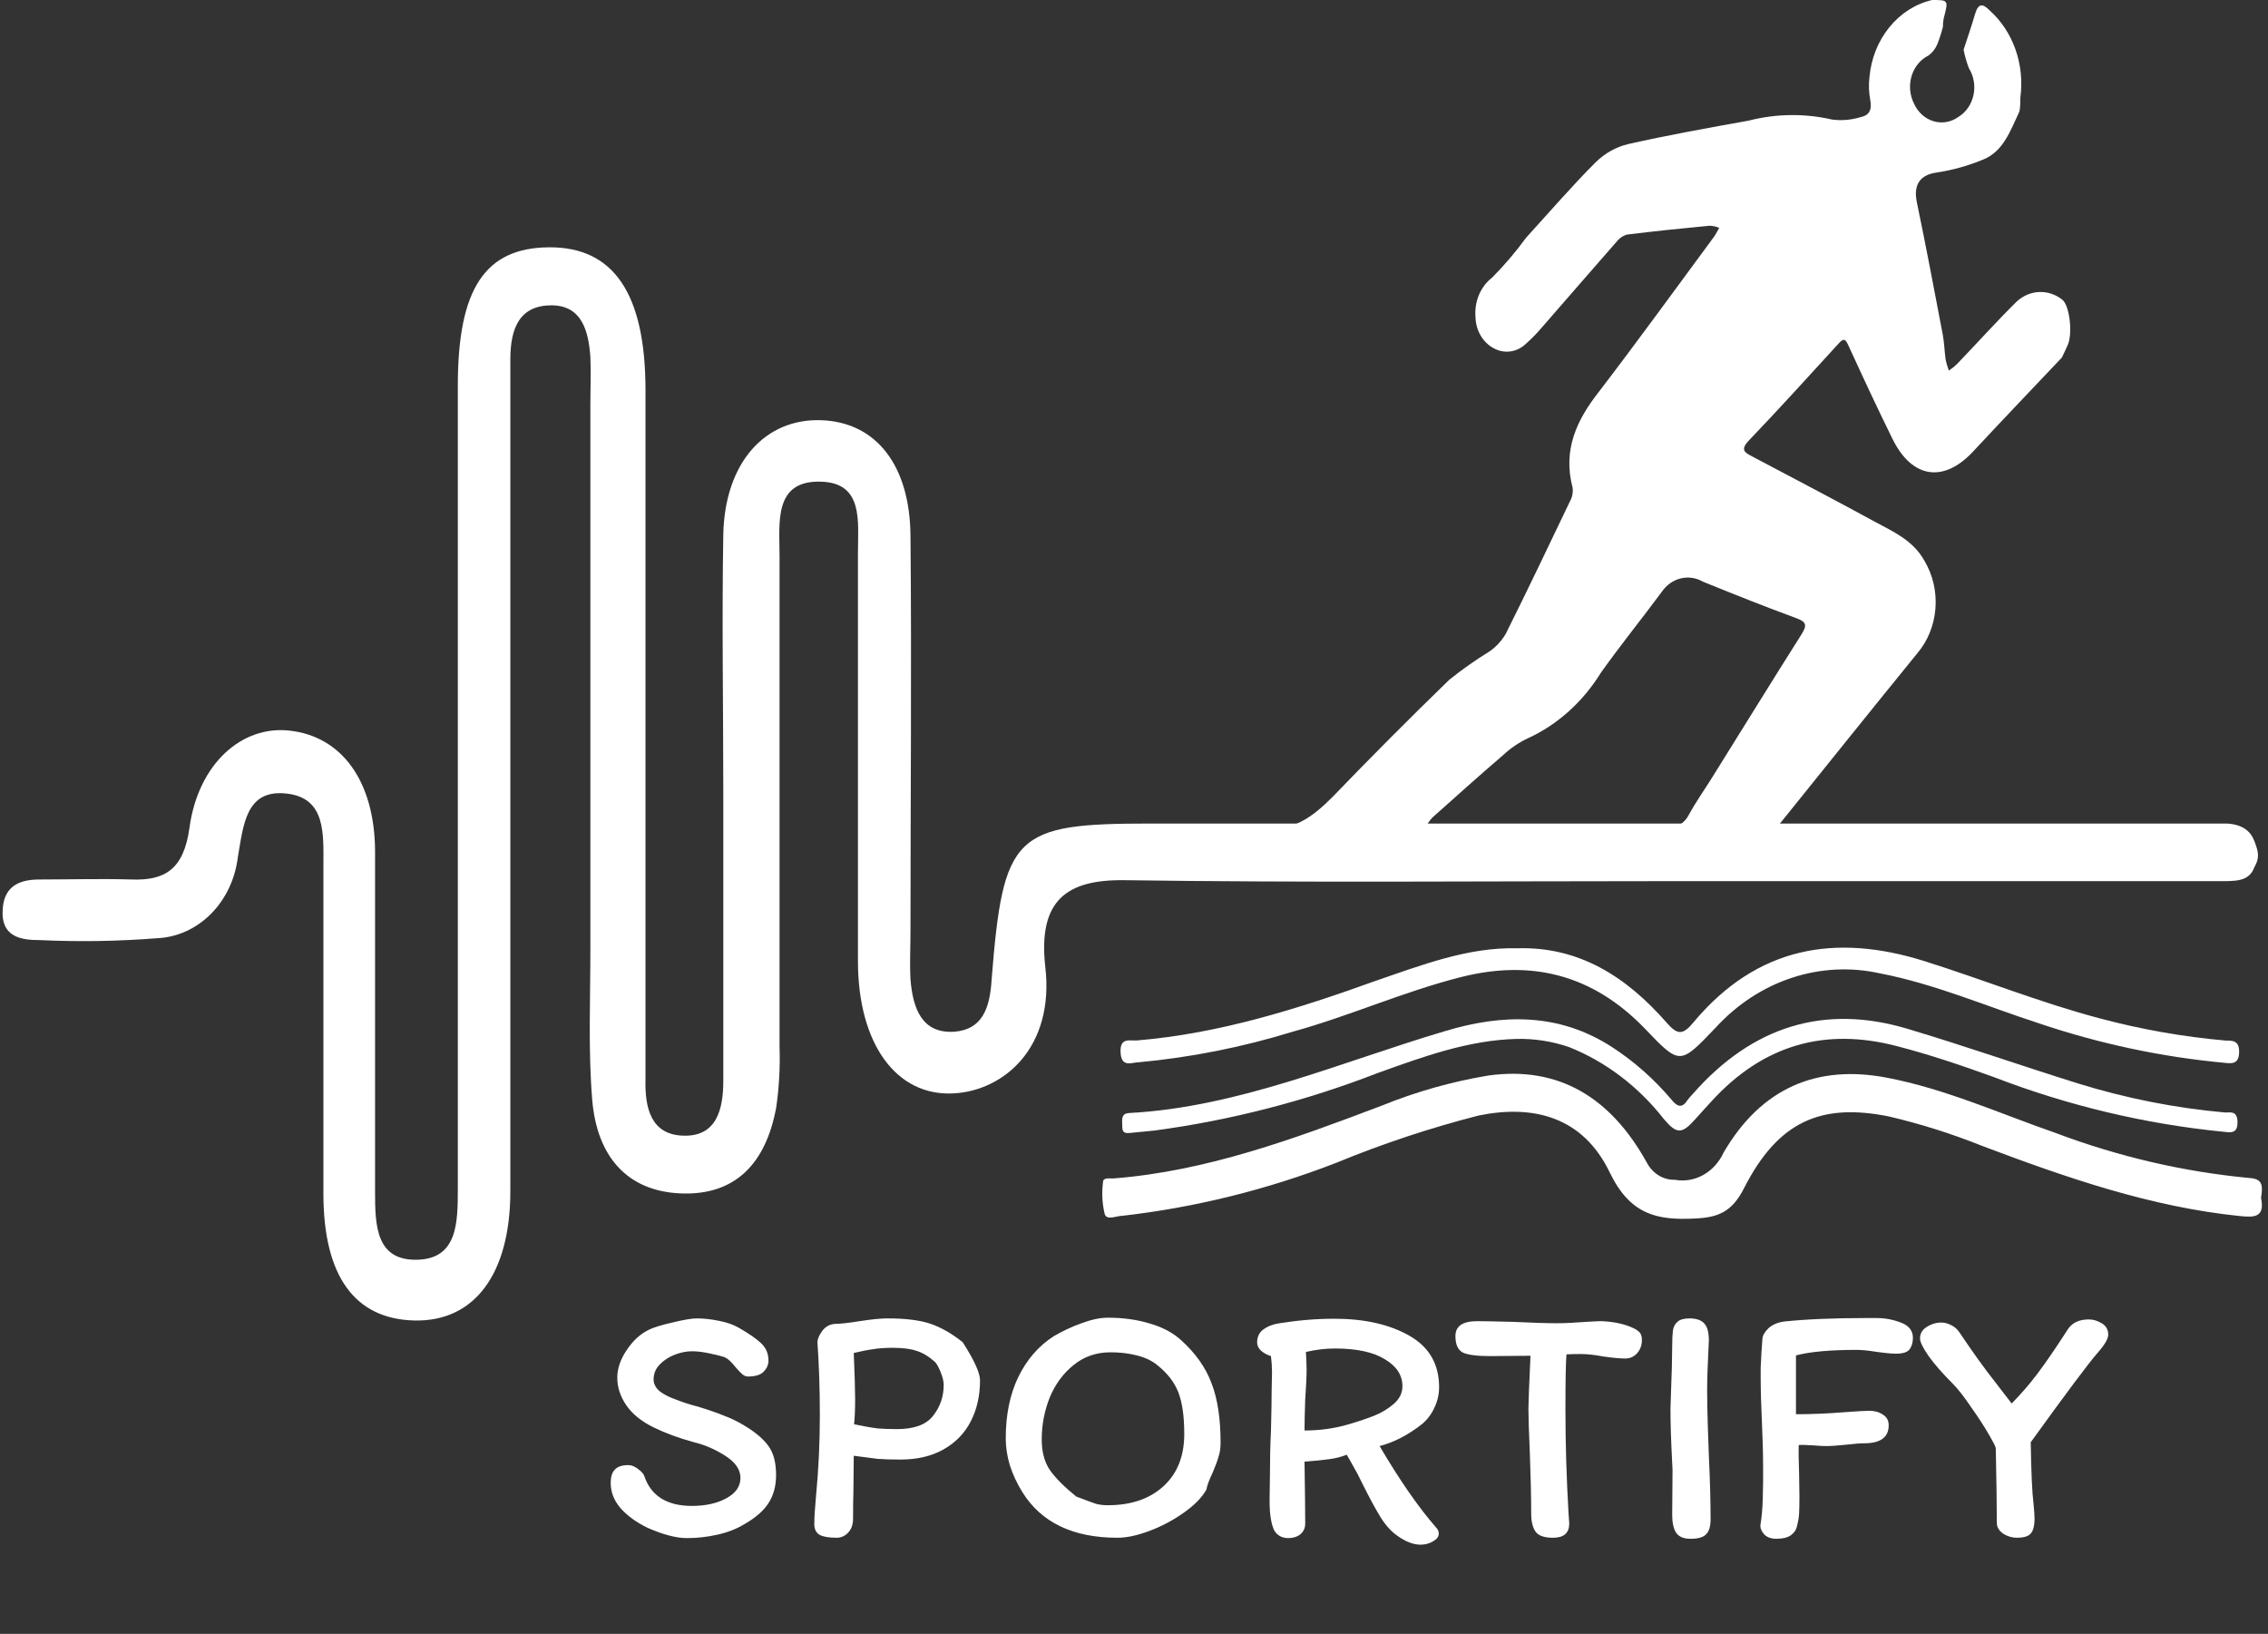<svg width="118" height="85" viewBox="0 0 118 85" fill="none" xmlns="http://www.w3.org/2000/svg">
                <rect x="0" y="0" width="118" height="85" fill="#333333" stroke="none"/>
                <path d="M40.378 76.742C40.378 77.306 40.246 77.792 39.982 78.2C39.73 78.596 39.31 78.962 38.722 79.298C38.326 79.538 37.864 79.718 37.336 79.838C36.808 79.958 36.274 80.018 35.734 80.018C35.182 80.018 34.498 79.838 33.682 79.478C33.094 79.19 32.626 78.848 32.278 78.452C31.942 78.056 31.774 77.624 31.774 77.156C31.774 76.832 31.846 76.598 31.99 76.454C32.134 76.298 32.368 76.22 32.692 76.22C32.86 76.22 33.034 76.292 33.214 76.436C33.394 76.568 33.502 76.7 33.538 76.832C33.706 77.324 34 77.702 34.42 77.966C34.84 78.218 35.362 78.344 35.986 78.344C36.706 78.344 37.306 78.212 37.786 77.948C38.278 77.684 38.524 77.33 38.524 76.886C38.524 76.454 38.26 76.07 37.732 75.734C37.204 75.398 36.664 75.164 36.112 75.032C35.32 74.816 34.618 74.558 34.006 74.258C33.37 73.946 32.896 73.562 32.584 73.106C32.272 72.65 32.116 72.17 32.116 71.666C32.116 71.198 32.278 70.724 32.602 70.244C32.926 69.752 33.31 69.398 33.754 69.182C33.994 69.062 34.402 68.936 34.978 68.804C35.566 68.66 35.992 68.588 36.256 68.588C36.604 68.588 36.988 68.63 37.408 68.714C37.828 68.798 38.17 68.918 38.434 69.074C38.962 69.374 39.352 69.644 39.604 69.884C39.856 70.124 39.982 70.424 39.982 70.784C39.982 71 39.898 71.192 39.73 71.36C39.574 71.528 39.298 71.612 38.902 71.612C38.806 71.612 38.71 71.57 38.614 71.486C38.518 71.402 38.398 71.276 38.254 71.108C38.062 70.856 37.876 70.688 37.696 70.604C37.516 70.544 37.252 70.478 36.904 70.406C36.568 70.334 36.268 70.298 36.004 70.298C35.716 70.298 35.416 70.358 35.104 70.478C34.792 70.598 34.528 70.772 34.312 71C34.108 71.216 34.006 71.468 34.006 71.756C34.006 71.996 34.114 72.206 34.33 72.386C34.558 72.554 34.828 72.692 35.14 72.8C35.5 72.944 35.89 73.07 36.31 73.178C36.862 73.346 37.312 73.502 37.66 73.646C38.02 73.778 38.368 73.946 38.704 74.15C39.292 74.498 39.718 74.858 39.982 75.23C40.246 75.59 40.378 76.094 40.378 76.742ZM46.849 75.932C46.381 75.932 45.985 75.92 45.661 75.896C45.349 75.86 44.935 75.806 44.419 75.734L44.401 77.624C44.389 77.948 44.383 78.41 44.383 79.01C44.383 79.322 44.293 79.568 44.113 79.748C43.945 79.916 43.753 80 43.537 80C43.141 80 42.847 79.952 42.655 79.856C42.463 79.748 42.367 79.562 42.367 79.298C42.367 78.95 42.397 78.458 42.457 77.822C42.589 76.454 42.655 75.05 42.655 73.61C42.655 72.266 42.613 71 42.529 69.812C42.541 69.644 42.625 69.452 42.781 69.236C42.949 69.02 43.159 68.9 43.411 68.876C43.687 68.876 44.125 68.828 44.725 68.732C45.349 68.636 45.823 68.588 46.147 68.588C47.131 68.588 47.893 68.684 48.433 68.876C48.985 69.068 49.537 69.386 50.089 69.83C50.689 70.766 50.989 71.426 50.989 71.81C50.989 72.614 50.827 73.328 50.503 73.952C50.179 74.576 49.705 75.062 49.081 75.41C48.457 75.758 47.713 75.932 46.849 75.932ZM46.435 70.118C46.051 70.118 45.715 70.142 45.427 70.19C45.151 70.226 44.815 70.292 44.419 70.388C44.467 71.492 44.491 72.296 44.491 72.8C44.491 73.316 44.473 73.748 44.437 74.096C44.953 74.204 45.361 74.276 45.661 74.312C45.961 74.336 46.297 74.348 46.669 74.348C47.557 74.348 48.181 74.12 48.541 73.664C48.913 73.196 49.099 72.656 49.099 72.044C49.099 71.864 49.045 71.642 48.937 71.378C48.829 71.114 48.733 70.94 48.649 70.856C48.325 70.568 48.007 70.376 47.695 70.28C47.395 70.172 46.975 70.118 46.435 70.118ZM57.637 68.552C58.441 68.552 59.173 68.654 59.833 68.858C60.493 69.05 61.033 69.338 61.453 69.722C62.209 70.406 62.737 71.156 63.037 71.972C63.349 72.776 63.505 73.808 63.505 75.068C63.505 75.332 63.469 75.572 63.397 75.788C63.337 76.004 63.235 76.28 63.091 76.616C62.911 76.988 62.803 77.282 62.767 77.498C62.527 77.918 62.131 78.32 61.579 78.704C61.039 79.088 60.451 79.4 59.815 79.64C59.179 79.88 58.621 80 58.141 80C55.825 80 54.175 79.208 53.191 77.624C52.915 77.18 52.699 76.718 52.543 76.238C52.399 75.758 52.327 75.29 52.327 74.834C52.327 73.61 52.543 72.548 52.975 71.648C53.419 70.736 54.031 70.028 54.811 69.524C55.279 69.248 55.765 69.02 56.269 68.84C56.785 68.648 57.241 68.552 57.637 68.552ZM54.199 74.888C54.199 75.536 54.343 76.07 54.631 76.49C54.931 76.91 55.387 77.366 55.999 77.858C56.503 78.05 56.845 78.176 57.025 78.236C57.205 78.284 57.409 78.308 57.637 78.308C58.849 78.308 59.815 77.978 60.535 77.318C61.255 76.658 61.615 75.752 61.615 74.6C61.615 73.688 61.513 72.968 61.309 72.44C61.105 71.912 60.739 71.438 60.211 71.018C59.935 70.79 59.581 70.622 59.149 70.514C58.729 70.406 58.273 70.352 57.781 70.352C57.037 70.352 56.395 70.574 55.855 71.018C55.315 71.45 54.901 72.014 54.613 72.71C54.337 73.406 54.199 74.132 54.199 74.888ZM71.778 75.23C72.822 77.006 73.8 78.416 74.712 79.46C74.808 79.556 74.856 79.664 74.856 79.784C74.856 79.94 74.76 80.072 74.568 80.18C74.376 80.3 74.154 80.36 73.902 80.36C73.53 80.36 73.128 80.204 72.696 79.892C72.384 79.676 72.096 79.358 71.832 78.938C71.568 78.506 71.268 77.954 70.932 77.282L70.626 76.67C70.314 76.106 70.128 75.776 70.068 75.68C69.804 75.788 69.498 75.866 69.15 75.914C68.802 75.962 68.376 76.004 67.872 76.04C67.896 77.576 67.908 78.65 67.908 79.262C67.908 79.49 67.824 79.676 67.656 79.82C67.488 79.952 67.278 80.018 67.026 80.018C66.714 80.018 66.474 79.892 66.306 79.64C66.138 79.304 66.054 78.782 66.054 78.074L66.072 76.76C66.072 75.944 66.09 75.17 66.126 74.438C66.15 73.478 66.162 72.77 66.162 72.314L66.18 71.396C66.18 71.12 66.162 70.838 66.126 70.55C65.934 70.49 65.766 70.4 65.622 70.28C65.478 70.148 65.406 70.004 65.406 69.848C65.406 69.548 65.514 69.32 65.73 69.164C65.958 68.996 66.24 68.888 66.576 68.84C67.548 68.684 68.496 68.606 69.42 68.606C70.992 68.606 72.294 68.9 73.326 69.488C74.358 70.076 74.874 70.97 74.874 72.17C74.874 72.542 74.79 72.902 74.622 73.25C74.466 73.586 74.25 73.868 73.974 74.096C73.254 74.66 72.522 75.038 71.778 75.23ZM72.966 72.116C72.966 71.54 72.66 71.072 72.048 70.712C71.448 70.34 70.584 70.154 69.456 70.154C68.964 70.154 68.46 70.214 67.944 70.334C67.968 70.766 67.98 71.072 67.98 71.252C67.98 71.612 67.956 72.128 67.908 72.8C67.884 73.472 67.872 74.012 67.872 74.42C68.676 74.42 69.444 74.312 70.176 74.096C70.704 73.94 71.148 73.79 71.508 73.646C71.868 73.502 72.198 73.304 72.498 73.052C72.81 72.788 72.966 72.476 72.966 72.116ZM75.723 69.506C75.723 68.99 76.101 68.732 76.857 68.732C77.181 68.732 77.799 68.744 78.711 68.768C79.719 68.816 80.481 68.84 80.997 68.84C81.417 68.84 81.927 68.816 82.527 68.768C82.935 68.744 83.193 68.732 83.301 68.732C83.961 68.756 84.519 68.876 84.975 69.092C85.107 69.152 85.215 69.224 85.299 69.308C85.383 69.392 85.425 69.53 85.425 69.722C85.425 69.986 85.341 70.214 85.173 70.406C85.005 70.586 84.801 70.676 84.561 70.676C84.297 70.676 83.913 70.64 83.409 70.568C82.965 70.484 82.575 70.442 82.239 70.442C81.915 70.442 81.669 70.448 81.501 70.46C81.465 70.856 81.447 71.804 81.447 73.304C81.447 75.092 81.501 76.904 81.609 78.74L81.645 79.262C81.645 79.754 81.363 80 80.799 80C80.355 80 80.055 79.898 79.899 79.694C79.743 79.478 79.665 79.154 79.665 78.722C79.665 77.87 79.641 76.808 79.593 75.536C79.545 74.48 79.521 73.73 79.521 73.286C79.521 72.986 79.557 72.068 79.629 70.532L77.523 70.55C76.851 70.55 76.383 70.49 76.119 70.37C75.855 70.238 75.723 69.95 75.723 69.506ZM87.955 80.054C87.595 80.054 87.343 79.946 87.199 79.73C87.067 79.514 87.001 79.208 87.001 78.812L87.019 76.472L87.001 76.112C86.941 74.972 86.911 74.03 86.911 73.286L86.983 71.144L87.001 70.064C87.001 69.704 87.013 69.428 87.037 69.236C87.061 69.044 87.139 68.888 87.271 68.768C87.403 68.648 87.613 68.588 87.901 68.588C88.261 68.588 88.519 68.678 88.675 68.858C88.831 69.026 88.909 69.32 88.909 69.74L88.891 70.118C88.843 71.078 88.819 71.804 88.819 72.296C88.819 72.836 88.831 73.472 88.855 74.204C88.879 74.924 88.897 75.434 88.909 75.734C88.969 77.018 88.999 78.122 88.999 79.046C88.999 79.406 88.921 79.664 88.765 79.82C88.621 79.976 88.351 80.054 87.955 80.054ZM92.433 80.054C92.157 80.054 91.947 79.982 91.803 79.838C91.659 79.682 91.587 79.526 91.587 79.37C91.659 78.938 91.701 78.476 91.713 77.984C91.725 77.492 91.731 77.198 91.731 77.102V76.454C91.731 75.962 91.725 75.53 91.713 75.158C91.701 74.774 91.689 74.45 91.677 74.186C91.629 73.13 91.605 72.308 91.605 71.72V71.162C91.629 70.586 91.659 70.082 91.695 69.65C91.707 69.482 91.809 69.302 92.001 69.11C92.205 68.918 92.481 68.798 92.829 68.75C93.969 68.63 95.385 68.57 97.077 68.57H97.653C98.073 68.57 98.487 68.648 98.895 68.804C99.315 68.96 99.525 69.224 99.525 69.596C99.525 69.848 99.465 70.052 99.345 70.208C99.225 70.352 98.991 70.424 98.643 70.424C98.487 70.424 98.307 70.412 98.103 70.388C97.899 70.364 97.755 70.346 97.671 70.334C97.215 70.262 96.861 70.226 96.609 70.226C95.217 70.226 94.161 70.322 93.441 70.514V71.504V73.574C94.257 73.574 95.109 73.538 95.997 73.466C96.645 73.418 97.065 73.394 97.257 73.394C97.533 73.394 97.767 73.46 97.959 73.592C98.163 73.712 98.265 73.898 98.265 74.15C98.265 74.774 97.839 75.086 96.987 75.086C96.783 75.086 96.477 75.11 96.069 75.158C95.613 75.206 95.259 75.23 95.007 75.23C94.851 75.23 94.629 75.218 94.341 75.194C93.969 75.17 93.717 75.164 93.585 75.176C93.573 75.488 93.579 75.974 93.603 76.634L93.621 77.84C93.621 78.248 93.615 78.554 93.603 78.758C93.591 78.95 93.555 79.16 93.495 79.388C93.459 79.58 93.351 79.742 93.171 79.874C92.991 79.994 92.745 80.054 92.433 80.054ZM109.687 69.434C109.687 69.65 109.501 69.968 109.129 70.388C108.685 70.892 107.527 72.44 105.655 75.032C105.679 76.58 105.727 77.642 105.799 78.218C105.835 78.578 105.853 78.836 105.853 78.992C105.853 79.388 105.781 79.658 105.637 79.802C105.505 79.934 105.271 80 104.935 80C104.683 80 104.443 79.928 104.215 79.784C103.999 79.628 103.891 79.442 103.891 79.226C103.891 78.35 103.873 77.066 103.837 75.374C103.837 75.302 103.789 75.182 103.693 75.014C103.597 74.846 103.537 74.738 103.513 74.69C103.261 74.246 102.943 73.754 102.559 73.214C102.187 72.662 101.863 72.248 101.587 71.972C101.059 71.444 100.645 70.97 100.345 70.55C100.045 70.118 99.895 69.812 99.895 69.632C99.895 69.38 100.009 69.182 100.237 69.038C100.477 68.882 100.735 68.804 101.011 68.804C101.167 68.804 101.329 68.846 101.497 68.93C101.677 69.014 101.821 69.134 101.929 69.29C102.637 70.346 103.267 71.222 103.819 71.918L104.665 73.016C105.181 72.488 105.631 71.966 106.015 71.45C106.411 70.922 106.843 70.298 107.311 69.578L107.617 69.11C107.845 68.798 108.199 68.642 108.679 68.642C108.907 68.642 109.129 68.708 109.345 68.84C109.573 68.972 109.687 69.17 109.687 69.434Z" fill="white"/>
                <path d="M100.525 0C101.383 0 101.376 0 101.125 0.966C101.099 1.108 101.086 1.253 101.086 1.399C101.008 1.706 100.911 2.007 100.796 2.301C100.694 2.541 100.534 2.745 100.332 2.89C100.129 2.99 99.946 3.136 99.796 3.318C99.646 3.499 99.532 3.713 99.46 3.946C99.389 4.179 99.362 4.425 99.381 4.67C99.4 4.914 99.465 5.152 99.572 5.368C99.671 5.595 99.813 5.796 99.988 5.957C100.164 6.119 100.368 6.237 100.589 6.304C100.809 6.371 101.04 6.386 101.266 6.347C101.492 6.308 101.707 6.216 101.898 6.078C102.093 5.96 102.262 5.798 102.396 5.603C102.53 5.408 102.626 5.184 102.677 4.946C102.728 4.708 102.733 4.461 102.692 4.221C102.651 3.98 102.565 3.752 102.44 3.55C102.319 3.239 102.227 2.916 102.163 2.585C102.362 1.974 102.575 1.363 102.756 0.738C102.936 0.114 103.187 0.213 103.51 0.533C104.114 1.071 104.58 1.775 104.862 2.573C105.143 3.371 105.23 4.237 105.115 5.084C105.115 5.311 105.115 5.538 105.069 5.794C104.605 6.781 104.232 7.882 103.181 8.3C102.403 8.623 101.594 8.849 100.77 8.975C99.907 9.089 99.533 9.6 99.733 10.537C100.21 12.823 100.641 15.117 101.08 17.418C101.157 17.843 101.17 18.284 101.228 18.717C101.271 18.908 101.327 19.096 101.396 19.278C101.544 19.181 101.685 19.07 101.815 18.944C102.852 17.865 103.858 16.743 104.921 15.692C105.251 15.386 105.664 15.21 106.095 15.191C106.526 15.174 106.95 15.315 107.299 15.593C107.667 15.877 107.847 17.304 107.59 17.929C107.493 18.163 107.377 18.376 107.274 18.603C105.733 20.229 104.186 21.848 102.659 23.488C101.131 25.129 99.481 24.909 98.457 22.821C97.67 21.223 96.916 19.604 96.175 17.985C96.02 17.645 95.936 17.567 95.666 17.865C94.119 19.555 92.578 21.259 90.993 22.913C90.509 23.417 90.799 23.552 91.173 23.751C93.3 24.88 95.434 25.988 97.548 27.145C98.502 27.663 99.526 28.097 100.126 29.176C100.565 29.909 100.766 30.784 100.697 31.659C100.628 32.534 100.293 33.358 99.746 33.997C97.329 36.965 94.937 39.954 92.533 42.937C92.744 43 92.96 43.043 93.178 43.064C100.62 43.064 108.064 43.064 115.511 43.064H115.994C116.291 43.021 116.593 43.093 116.847 43.268C117.101 43.443 117.292 43.71 117.386 44.023C117.644 44.733 117.316 45.109 116.955 45.542C113.281 45.585 109.607 45.656 105.933 45.656C91.508 45.656 77.084 45.656 62.659 45.656H61.486C61.326 45.676 61.165 45.659 61.011 45.606C60.858 45.553 60.716 45.466 60.595 45.35C60.474 45.234 60.376 45.092 60.307 44.931C60.239 44.771 60.201 44.597 60.197 44.421C60.191 44.237 60.222 44.053 60.286 43.883C60.35 43.713 60.446 43.56 60.568 43.435C60.69 43.309 60.835 43.214 60.993 43.154C61.152 43.096 61.32 43.075 61.486 43.093C62.888 43.008 64.293 43.008 65.695 43.093C67.242 43.277 68.273 42.525 69.343 41.446C71.332 39.382 73.354 37.353 75.408 35.36C76.073 34.828 76.766 34.339 77.483 33.898C77.828 33.664 78.12 33.348 78.341 32.975C79.481 30.695 80.577 28.388 81.679 26.087C81.801 25.876 81.851 25.625 81.821 25.377C81.293 23.382 82.059 21.827 83.168 20.407C85.205 17.751 87.203 14.989 89.201 12.284C89.29 12.145 89.372 12 89.446 11.851C89.285 11.785 89.115 11.749 88.943 11.744C87.506 11.879 86.069 12.028 84.631 12.206C84.416 12.274 84.225 12.413 84.083 12.603C82.794 14.073 81.505 15.564 80.216 17.041C79.963 17.338 79.692 17.616 79.404 17.872C79.18 18.092 78.902 18.234 78.605 18.279C78.307 18.325 78.005 18.272 77.735 18.128C77.452 17.982 77.212 17.753 77.041 17.466C76.871 17.179 76.776 16.845 76.768 16.502C76.734 16.105 76.795 15.705 76.947 15.343C77.099 14.982 77.335 14.671 77.632 14.442C78.269 13.8 78.862 13.104 79.404 12.362C80.609 11.041 81.776 9.685 83.033 8.428C83.509 7.967 84.083 7.647 84.702 7.498C86.778 7.029 88.879 6.653 90.973 6.277C92.403 5.91 93.887 5.891 95.324 6.22C95.821 6.285 96.325 6.241 96.806 6.092C97.232 6.014 97.406 5.73 97.309 5.219C97.232 4.825 97.217 4.419 97.264 4.019C97.348 3.054 97.71 2.143 98.297 1.42C98.883 0.697 99.664 0.2 100.525 0ZM80.732 43.05C82.736 43.05 84.734 43.05 86.739 43.05C86.965 43.073 87.192 43.023 87.392 42.905C87.593 42.788 87.757 42.609 87.867 42.39C88.254 41.68 88.705 41.055 89.117 40.388C90.651 37.931 92.172 35.46 93.719 33.017C94.035 32.52 93.983 32.35 93.455 32.158C91.831 31.562 90.232 30.923 88.602 30.262C88.245 30.055 87.833 29.995 87.439 30.093C87.046 30.19 86.697 30.439 86.455 30.795C85.405 32.215 84.309 33.564 83.291 34.998C82.357 36.511 81.045 37.692 79.514 38.399C79.046 38.614 78.612 38.906 78.225 39.266C76.974 40.338 75.749 41.438 74.525 42.532C74.406 42.661 74.3 42.804 74.209 42.958C74.355 42.998 74.504 43.024 74.654 43.036L80.732 43.05Z" fill="white"/>
                <path d="M117.638 62.321C117.844 63.322 117.309 63.344 116.561 63.266C111.921 62.797 107.538 61.278 103.149 59.623C101.559 58.985 99.931 58.47 98.276 58.082C94.75 57.372 92.52 58.331 90.748 61.796C90.103 63.081 89.362 63.337 88.17 63.393C86.236 63.486 84.825 63.216 83.755 61.001C82.362 58.104 79.791 57.45 76.935 58.033C74.41 58.678 71.926 59.503 69.498 60.504C65.906 61.895 62.179 62.818 58.392 63.251C58.083 63.251 57.593 63.507 57.477 63.166C57.346 62.625 57.316 62.06 57.387 61.505C57.387 61.235 57.741 61.32 57.941 61.306C62.781 60.93 67.332 59.247 71.869 57.528C73.674 56.795 75.542 56.267 77.445 55.952C81.093 55.448 83.793 57.088 85.669 60.461C85.815 60.746 86.029 60.982 86.288 61.144C86.547 61.305 86.841 61.386 87.138 61.377C87.644 61.469 88.163 61.381 88.62 61.126C89.076 60.87 89.447 60.461 89.678 59.957C91.65 56.577 94.551 55.384 98.134 56.059C101.189 56.634 104.045 57.933 106.971 58.949C110.23 60.177 113.613 60.962 117.045 61.285C117.786 61.327 117.715 61.775 117.638 62.321Z" fill="white"/>
                <path d="M78.901 54.049C76.388 54.113 74.029 54.979 71.676 55.824C67.919 57.281 64.029 58.283 60.075 58.814C59.649 58.863 59.23 58.892 58.785 58.941C58.341 58.991 58.399 58.736 58.386 58.444C58.373 58.153 58.386 57.926 58.734 57.905C64.457 57.599 69.736 55.256 75.176 53.645C78.134 52.75 81.086 52.672 83.864 54.468C85.013 55.212 86.057 56.135 86.965 57.209C87.267 57.578 87.512 57.685 87.815 57.209C87.894 57.107 87.978 57.01 88.067 56.918C91.18 53.367 94.937 52.231 99.249 53.524C102.221 54.411 105.153 55.441 108.112 56.364C110.614 57.14 113.178 57.647 115.769 57.876C116.078 57.876 116.413 57.784 116.413 58.402C116.413 59.02 115.994 58.906 115.666 58.877C111.6 58.474 107.595 57.52 103.742 56.037C102.079 55.434 100.403 54.866 98.695 54.425C94.995 53.453 91.753 54.319 89.027 57.315C88.75 57.621 88.466 57.926 88.196 58.231C87.512 58.998 87.242 59.012 86.578 58.231C85.252 56.533 83.552 55.239 81.641 54.475C80.754 54.171 79.829 54.027 78.901 54.049Z" fill="white"/>
                <path d="M78.914 49.334C82.137 49.228 84.605 50.797 86.713 53.204C87.254 53.822 87.538 53.879 88.092 53.204C91.438 49.2 95.537 48.568 100.106 49.995C103.181 50.961 106.184 52.175 109.291 52.991C111.428 53.559 113.603 53.941 115.794 54.134C116.175 54.134 116.516 54.134 116.497 54.759C116.478 55.384 116.091 55.327 115.736 55.292C112.456 54.988 109.215 54.297 106.068 53.233C103.329 52.345 100.661 51.188 97.825 50.641C96.293 50.298 94.708 50.378 93.212 50.874C91.715 51.369 90.352 52.265 89.246 53.481C87.409 55.398 87.409 55.427 85.611 53.545C82.852 50.662 79.623 49.91 75.981 50.84C73.01 51.593 70.181 52.871 67.235 53.68C64.624 54.483 61.95 55.013 59.249 55.263C58.895 55.263 58.347 55.569 58.302 54.759C58.257 53.95 58.779 54.156 59.166 54.127C63.439 53.772 67.545 52.48 71.56 51.032C73.984 50.201 76.381 49.271 78.914 49.334Z" fill="white"/>
                <path d="M86.526 45.841C77.187 45.841 67.835 45.926 58.515 45.791C55.492 45.748 54.003 46.842 54.383 50.286C54.88 54.496 52.224 56.747 49.614 56.882C46.623 57.045 44.651 54.29 44.638 50.051C44.638 42.951 44.638 35.85 44.638 28.75C44.638 27.124 44.934 25.114 42.704 25.058C40.242 24.987 40.558 27.188 40.558 28.892C40.558 37.413 40.558 45.933 40.558 54.454C40.594 55.513 40.536 56.574 40.384 57.62C39.843 60.546 38.244 62.193 35.44 62.087C32.637 61.98 31.064 60.177 30.813 57.23C30.6 54.652 30.716 52.032 30.716 49.419C30.716 39.952 30.716 30.497 30.716 21.053C30.716 20.222 30.755 19.391 30.716 18.568C30.619 17.19 30.258 15.912 28.731 15.884C27.049 15.87 26.552 17.041 26.552 18.703C26.552 24.492 26.552 30.284 26.552 36.078C26.552 44.705 26.552 53.332 26.552 61.966C26.552 66.29 24.677 68.768 21.564 68.697C18.451 68.626 16.839 66.382 16.826 62.143C16.826 56.463 16.826 50.783 16.826 45.102C16.826 43.427 16.987 41.502 14.893 41.282C12.798 41.062 12.669 42.88 12.373 44.605C12.234 45.735 11.739 46.776 10.975 47.544C10.21 48.313 9.224 48.761 8.189 48.809C6.156 48.97 4.116 49.003 2.079 48.908C1.106 48.908 0.004 48.766 0.146 47.232C0.242 46.054 1.08 45.763 2.015 45.755C3.626 45.755 5.238 45.706 6.842 45.755C8.589 45.819 9.562 45.223 9.859 43.057C10.316 39.727 12.585 37.732 15.06 38.009C17.793 38.307 19.495 40.65 19.514 44.279C19.514 50.186 19.514 56.094 19.514 62.03C19.514 63.776 19.572 65.58 21.692 65.537C23.813 65.495 23.813 63.592 23.82 61.902C23.82 47.957 23.82 34.009 23.82 20.059C23.82 15.018 25.237 12.887 28.57 12.866C31.902 12.845 33.578 15.238 33.584 20.279C33.584 31.512 33.584 42.743 33.584 53.971C33.584 54.681 33.584 55.391 33.584 56.101C33.539 57.677 33.881 59.041 35.569 59.083C37.258 59.126 37.638 57.762 37.632 56.193C37.632 51.232 37.632 46.262 37.632 41.282C37.632 36.795 37.554 32.3 37.632 27.791C37.716 24.056 39.81 21.749 42.749 21.862C45.553 21.969 47.339 24.163 47.371 27.869C47.435 34.721 47.371 41.58 47.371 48.461C47.371 49.292 47.326 50.122 47.371 50.946C47.493 52.487 47.977 53.786 49.659 53.673C51.103 53.559 51.502 52.458 51.592 50.967C52.192 43.384 52.772 42.844 59.83 42.844H113.597C114.351 42.844 115.098 42.844 115.853 42.844C116.871 42.894 117.464 43.455 117.38 44.634C117.296 45.812 116.51 45.834 115.73 45.841C114.228 45.841 112.727 45.841 111.218 45.841H86.526Z" fill="white"/>
            </svg>